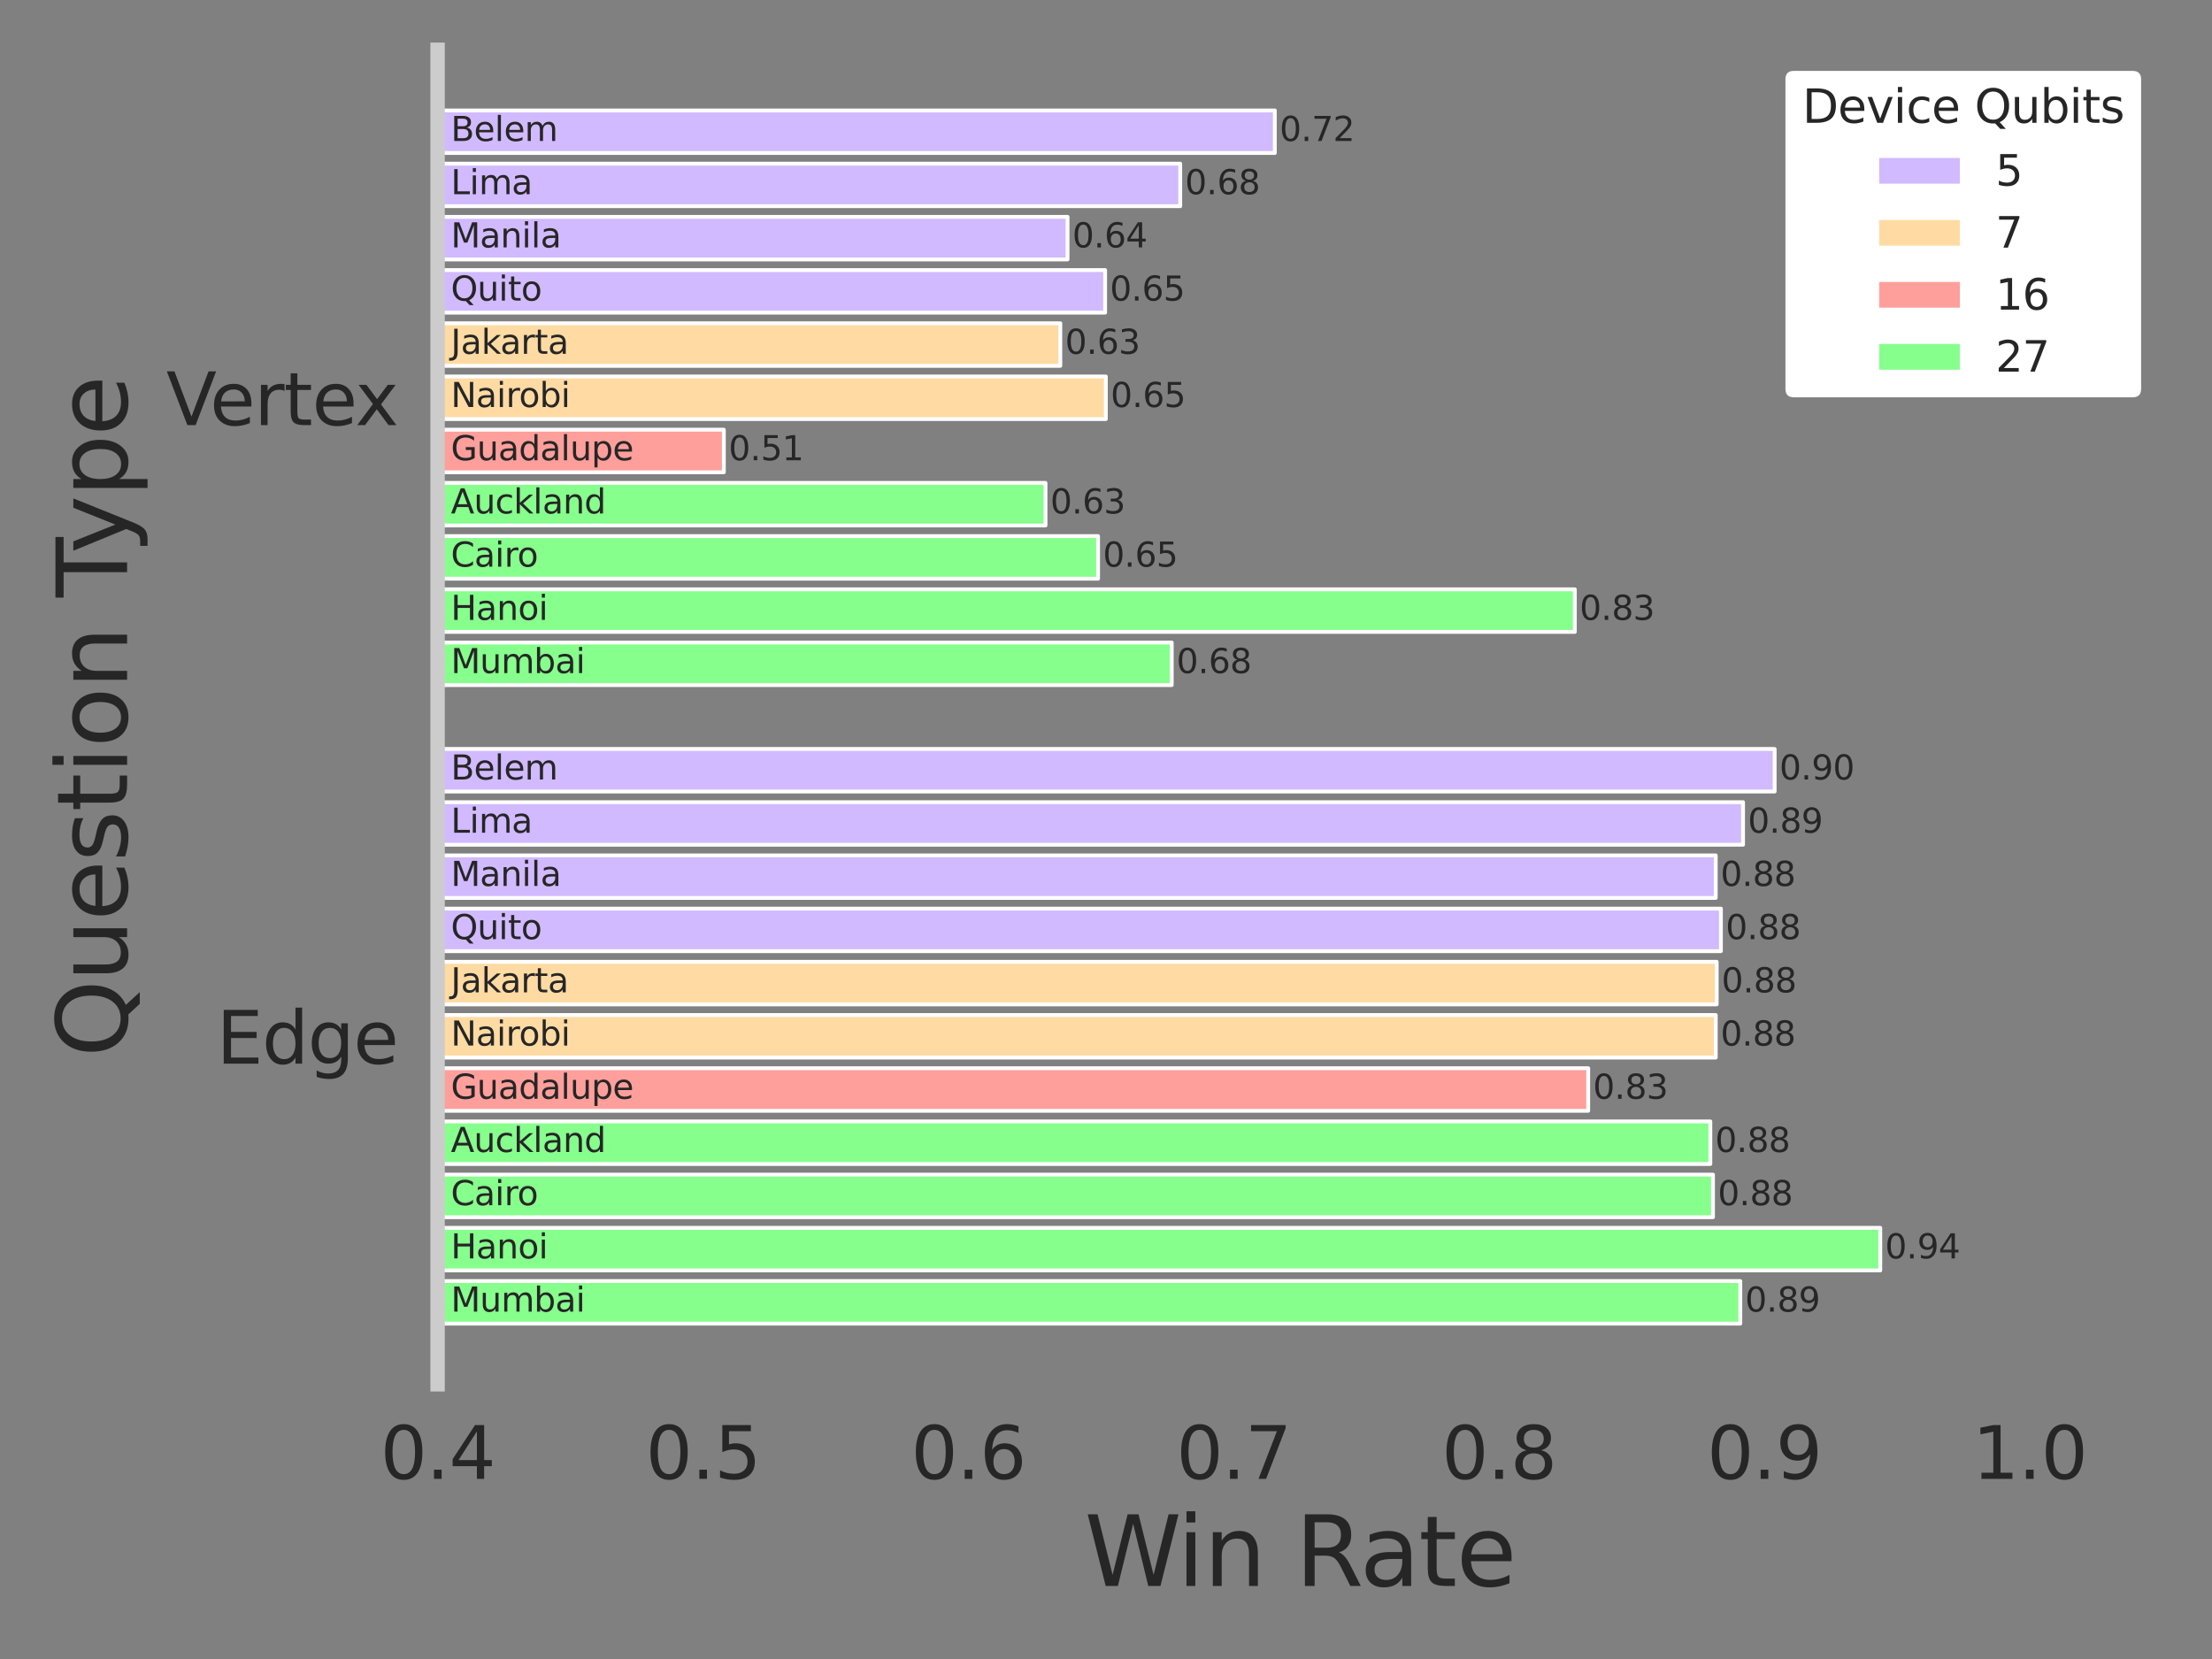 <?xml version="1.0" encoding="utf-8" standalone="no"?>
<!DOCTYPE svg PUBLIC "-//W3C//DTD SVG 1.1//EN"
  "http://www.w3.org/Graphics/SVG/1.1/DTD/svg11.dtd">
<svg xmlns:xlink="http://www.w3.org/1999/xlink" width="460.8pt" height="345.6pt" viewBox="0 0 460.8 345.6" xmlns="http://www.w3.org/2000/svg" version="1.1">
 <rect x="0" y="0" width="460.8" height="345.6" fill="#808080" stroke="none"/>
 <defs>
  <style type="text/css">*{stroke-linejoin: round; stroke-linecap: butt}</style>
 </defs>
 <g id="figure_1">
  <g id="patch_1">
   <path d="M 0 345.6 
L 460.8 345.6 
L 460.8 0 
L 0 0 
L 0 345.6 
z
" style="fill: none"/>
  </g>
  <g id="axes_1">
   <g id="patch_2">
    <path d="M 91.158 288.372 
L 450.432 288.372 
L 450.432 10.368 
L 91.158 10.368 
L 91.158 288.372 
z
" style="fill: none"/>
   </g>
   <g id="matplotlib.axis_1">
    <g id="xtick_1">
     <g id="text_1">
      <!-- 0.4 -->
      <g style="fill: #262626" transform="translate(79.231 308.07) scale(0.15 -0.15)">
       <defs>
        <path id="DejaVuSans-30" d="M 2034 4250 
Q 1547 4250 1301 3770 
Q 1056 3291 1056 2328 
Q 1056 1369 1301 889 
Q 1547 409 2034 409 
Q 2525 409 2770 889 
Q 3016 1369 3016 2328 
Q 3016 3291 2770 3770 
Q 2525 4250 2034 4250 
z
M 2034 4750 
Q 2819 4750 3233 4129 
Q 3647 3509 3647 2328 
Q 3647 1150 3233 529 
Q 2819 -91 2034 -91 
Q 1250 -91 836 529 
Q 422 1150 422 2328 
Q 422 3509 836 4129 
Q 1250 4750 2034 4750 
z
" transform="scale(0.016)"/>
        <path id="DejaVuSans-2e" d="M 684 794 
L 1344 794 
L 1344 0 
L 684 0 
L 684 794 
z
" transform="scale(0.016)"/>
        <path id="DejaVuSans-34" d="M 2419 4116 
L 825 1625 
L 2419 1625 
L 2419 4116 
z
M 2253 4666 
L 3047 4666 
L 3047 1625 
L 3713 1625 
L 3713 1100 
L 3047 1100 
L 3047 0 
L 2419 0 
L 2419 1100 
L 313 1100 
L 313 1709 
L 2253 4666 
z
" transform="scale(0.016)"/>
       </defs>
       <use xlink:href="#DejaVuSans-30"/>
       <use xlink:href="#DejaVuSans-2e" x="63.623"/>
       <use xlink:href="#DejaVuSans-34" x="95.41"/>
      </g>
     </g>
    </g>
    <g id="xtick_2">
     <g id="text_2">
      <!-- 0.5 -->
      <g style="fill: #262626" transform="translate(134.504 308.07) scale(0.15 -0.15)">
       <defs>
        <path id="DejaVuSans-35" d="M 691 4666 
L 3169 4666 
L 3169 4134 
L 1269 4134 
L 1269 2991 
Q 1406 3038 1543 3061 
Q 1681 3084 1819 3084 
Q 2600 3084 3056 2656 
Q 3513 2228 3513 1497 
Q 3513 744 3044 326 
Q 2575 -91 1722 -91 
Q 1428 -91 1123 -41 
Q 819 9 494 109 
L 494 744 
Q 775 591 1075 516 
Q 1375 441 1709 441 
Q 2250 441 2565 725 
Q 2881 1009 2881 1497 
Q 2881 1984 2565 2268 
Q 2250 2553 1709 2553 
Q 1456 2553 1204 2497 
Q 953 2441 691 2322 
L 691 4666 
z
" transform="scale(0.016)"/>
       </defs>
       <use xlink:href="#DejaVuSans-30"/>
       <use xlink:href="#DejaVuSans-2e" x="63.623"/>
       <use xlink:href="#DejaVuSans-35" x="95.41"/>
      </g>
     </g>
    </g>
    <g id="xtick_3">
     <g id="text_3">
      <!-- 0.6 -->
      <g style="fill: #262626" transform="translate(189.777 308.07) scale(0.15 -0.15)">
       <defs>
        <path id="DejaVuSans-36" d="M 2113 2584 
Q 1688 2584 1439 2293 
Q 1191 2003 1191 1497 
Q 1191 994 1439 701 
Q 1688 409 2113 409 
Q 2538 409 2786 701 
Q 3034 994 3034 1497 
Q 3034 2003 2786 2293 
Q 2538 2584 2113 2584 
z
M 3366 4563 
L 3366 3988 
Q 3128 4100 2886 4159 
Q 2644 4219 2406 4219 
Q 1781 4219 1451 3797 
Q 1122 3375 1075 2522 
Q 1259 2794 1537 2939 
Q 1816 3084 2150 3084 
Q 2853 3084 3261 2657 
Q 3669 2231 3669 1497 
Q 3669 778 3244 343 
Q 2819 -91 2113 -91 
Q 1303 -91 875 529 
Q 447 1150 447 2328 
Q 447 3434 972 4092 
Q 1497 4750 2381 4750 
Q 2619 4750 2861 4703 
Q 3103 4656 3366 4563 
z
" transform="scale(0.016)"/>
       </defs>
       <use xlink:href="#DejaVuSans-30"/>
       <use xlink:href="#DejaVuSans-2e" x="63.623"/>
       <use xlink:href="#DejaVuSans-36" x="95.41"/>
      </g>
     </g>
    </g>
    <g id="xtick_4">
     <g id="text_4">
      <!-- 0.7 -->
      <g style="fill: #262626" transform="translate(245.049 308.07) scale(0.15 -0.15)">
       <defs>
        <path id="DejaVuSans-37" d="M 525 4666 
L 3525 4666 
L 3525 4397 
L 1831 0 
L 1172 0 
L 2766 4134 
L 525 4134 
L 525 4666 
z
" transform="scale(0.016)"/>
       </defs>
       <use xlink:href="#DejaVuSans-30"/>
       <use xlink:href="#DejaVuSans-2e" x="63.623"/>
       <use xlink:href="#DejaVuSans-37" x="95.41"/>
      </g>
     </g>
    </g>
    <g id="xtick_5">
     <g id="text_5">
      <!-- 0.8 -->
      <g style="fill: #262626" transform="translate(300.322 308.07) scale(0.15 -0.15)">
       <defs>
        <path id="DejaVuSans-38" d="M 2034 2216 
Q 1584 2216 1326 1975 
Q 1069 1734 1069 1313 
Q 1069 891 1326 650 
Q 1584 409 2034 409 
Q 2484 409 2743 651 
Q 3003 894 3003 1313 
Q 3003 1734 2745 1975 
Q 2488 2216 2034 2216 
z
M 1403 2484 
Q 997 2584 770 2862 
Q 544 3141 544 3541 
Q 544 4100 942 4425 
Q 1341 4750 2034 4750 
Q 2731 4750 3128 4425 
Q 3525 4100 3525 3541 
Q 3525 3141 3298 2862 
Q 3072 2584 2669 2484 
Q 3125 2378 3379 2068 
Q 3634 1759 3634 1313 
Q 3634 634 3220 271 
Q 2806 -91 2034 -91 
Q 1263 -91 848 271 
Q 434 634 434 1313 
Q 434 1759 690 2068 
Q 947 2378 1403 2484 
z
M 1172 3481 
Q 1172 3119 1398 2916 
Q 1625 2713 2034 2713 
Q 2441 2713 2670 2916 
Q 2900 3119 2900 3481 
Q 2900 3844 2670 4047 
Q 2441 4250 2034 4250 
Q 1625 4250 1398 4047 
Q 1172 3844 1172 3481 
z
" transform="scale(0.016)"/>
       </defs>
       <use xlink:href="#DejaVuSans-30"/>
       <use xlink:href="#DejaVuSans-2e" x="63.623"/>
       <use xlink:href="#DejaVuSans-38" x="95.41"/>
      </g>
     </g>
    </g>
    <g id="xtick_6">
     <g id="text_6">
      <!-- 0.9 -->
      <g style="fill: #262626" transform="translate(355.595 308.07) scale(0.15 -0.15)">
       <defs>
        <path id="DejaVuSans-39" d="M 703 97 
L 703 672 
Q 941 559 1184 500 
Q 1428 441 1663 441 
Q 2288 441 2617 861 
Q 2947 1281 2994 2138 
Q 2813 1869 2534 1725 
Q 2256 1581 1919 1581 
Q 1219 1581 811 2004 
Q 403 2428 403 3163 
Q 403 3881 828 4315 
Q 1253 4750 1959 4750 
Q 2769 4750 3195 4129 
Q 3622 3509 3622 2328 
Q 3622 1225 3098 567 
Q 2575 -91 1691 -91 
Q 1453 -91 1209 -44 
Q 966 3 703 97 
z
M 1959 2075 
Q 2384 2075 2632 2365 
Q 2881 2656 2881 3163 
Q 2881 3666 2632 3958 
Q 2384 4250 1959 4250 
Q 1534 4250 1286 3958 
Q 1038 3666 1038 3163 
Q 1038 2656 1286 2365 
Q 1534 2075 1959 2075 
z
" transform="scale(0.016)"/>
       </defs>
       <use xlink:href="#DejaVuSans-30"/>
       <use xlink:href="#DejaVuSans-2e" x="63.623"/>
       <use xlink:href="#DejaVuSans-39" x="95.41"/>
      </g>
     </g>
    </g>
    <g id="xtick_7">
     <g id="text_7">
      <!-- 1.0 -->
      <g style="fill: #262626" transform="translate(410.868 308.07) scale(0.15 -0.15)">
       <defs>
        <path id="DejaVuSans-31" d="M 794 531 
L 1825 531 
L 1825 4091 
L 703 3866 
L 703 4441 
L 1819 4666 
L 2450 4666 
L 2450 531 
L 3481 531 
L 3481 0 
L 794 0 
L 794 531 
z
" transform="scale(0.016)"/>
       </defs>
       <use xlink:href="#DejaVuSans-31"/>
       <use xlink:href="#DejaVuSans-2e" x="63.623"/>
       <use xlink:href="#DejaVuSans-30" x="95.41"/>
      </g>
     </g>
    </g>
    <g id="text_8">
     <!-- Win Rate -->
     <g style="fill: #262626" transform="translate(225.914 330.386) scale(0.2 -0.2)">
      <defs>
       <path id="DejaVuSans-57" d="M 213 4666 
L 850 4666 
L 1831 722 
L 2809 4666 
L 3519 4666 
L 4500 722 
L 5478 4666 
L 6119 4666 
L 4947 0 
L 4153 0 
L 3169 4050 
L 2175 0 
L 1381 0 
L 213 4666 
z
" transform="scale(0.016)"/>
       <path id="DejaVuSans-69" d="M 603 3500 
L 1178 3500 
L 1178 0 
L 603 0 
L 603 3500 
z
M 603 4863 
L 1178 4863 
L 1178 4134 
L 603 4134 
L 603 4863 
z
" transform="scale(0.016)"/>
       <path id="DejaVuSans-6e" d="M 3513 2113 
L 3513 0 
L 2938 0 
L 2938 2094 
Q 2938 2591 2744 2837 
Q 2550 3084 2163 3084 
Q 1697 3084 1428 2787 
Q 1159 2491 1159 1978 
L 1159 0 
L 581 0 
L 581 3500 
L 1159 3500 
L 1159 2956 
Q 1366 3272 1645 3428 
Q 1925 3584 2291 3584 
Q 2894 3584 3203 3211 
Q 3513 2838 3513 2113 
z
" transform="scale(0.016)"/>
       <path id="DejaVuSans-20" transform="scale(0.016)"/>
       <path id="DejaVuSans-52" d="M 2841 2188 
Q 3044 2119 3236 1894 
Q 3428 1669 3622 1275 
L 4263 0 
L 3584 0 
L 2988 1197 
Q 2756 1666 2539 1819 
Q 2322 1972 1947 1972 
L 1259 1972 
L 1259 0 
L 628 0 
L 628 4666 
L 2053 4666 
Q 2853 4666 3247 4331 
Q 3641 3997 3641 3322 
Q 3641 2881 3436 2590 
Q 3231 2300 2841 2188 
z
M 1259 4147 
L 1259 2491 
L 2053 2491 
Q 2509 2491 2742 2702 
Q 2975 2913 2975 3322 
Q 2975 3731 2742 3939 
Q 2509 4147 2053 4147 
L 1259 4147 
z
" transform="scale(0.016)"/>
       <path id="DejaVuSans-61" d="M 2194 1759 
Q 1497 1759 1228 1600 
Q 959 1441 959 1056 
Q 959 750 1161 570 
Q 1363 391 1709 391 
Q 2188 391 2477 730 
Q 2766 1069 2766 1631 
L 2766 1759 
L 2194 1759 
z
M 3341 1997 
L 3341 0 
L 2766 0 
L 2766 531 
Q 2569 213 2275 61 
Q 1981 -91 1556 -91 
Q 1019 -91 701 211 
Q 384 513 384 1019 
Q 384 1609 779 1909 
Q 1175 2209 1959 2209 
L 2766 2209 
L 2766 2266 
Q 2766 2663 2505 2880 
Q 2244 3097 1772 3097 
Q 1472 3097 1187 3025 
Q 903 2953 641 2809 
L 641 3341 
Q 956 3463 1253 3523 
Q 1550 3584 1831 3584 
Q 2591 3584 2966 3190 
Q 3341 2797 3341 1997 
z
" transform="scale(0.016)"/>
       <path id="DejaVuSans-74" d="M 1172 4494 
L 1172 3500 
L 2356 3500 
L 2356 3053 
L 1172 3053 
L 1172 1153 
Q 1172 725 1289 603 
Q 1406 481 1766 481 
L 2356 481 
L 2356 0 
L 1766 0 
Q 1100 0 847 248 
Q 594 497 594 1153 
L 594 3053 
L 172 3053 
L 172 3500 
L 594 3500 
L 594 4494 
L 1172 4494 
z
" transform="scale(0.016)"/>
       <path id="DejaVuSans-65" d="M 3597 1894 
L 3597 1613 
L 953 1613 
Q 991 1019 1311 708 
Q 1631 397 2203 397 
Q 2534 397 2845 478 
Q 3156 559 3463 722 
L 3463 178 
Q 3153 47 2828 -22 
Q 2503 -91 2169 -91 
Q 1331 -91 842 396 
Q 353 884 353 1716 
Q 353 2575 817 3079 
Q 1281 3584 2069 3584 
Q 2775 3584 3186 3129 
Q 3597 2675 3597 1894 
z
M 3022 2063 
Q 3016 2534 2758 2815 
Q 2500 3097 2075 3097 
Q 1594 3097 1305 2825 
Q 1016 2553 972 2059 
L 3022 2063 
z
" transform="scale(0.016)"/>
      </defs>
      <use xlink:href="#DejaVuSans-57"/>
      <use xlink:href="#DejaVuSans-69" x="96.627"/>
      <use xlink:href="#DejaVuSans-6e" x="124.41"/>
      <use xlink:href="#DejaVuSans-20" x="187.789"/>
      <use xlink:href="#DejaVuSans-52" x="219.576"/>
      <use xlink:href="#DejaVuSans-61" x="286.809"/>
      <use xlink:href="#DejaVuSans-74" x="348.088"/>
      <use xlink:href="#DejaVuSans-65" x="387.297"/>
     </g>
    </g>
   </g>
   <g id="matplotlib.axis_2">
    <g id="ytick_1">
     <g id="text_9">
      <!-- Vertex -->
      <g style="fill: #262626" transform="translate(34.638 88.561) scale(0.15 -0.15)">
       <defs>
        <path id="DejaVuSans-56" d="M 1831 0 
L 50 4666 
L 709 4666 
L 2188 738 
L 3669 4666 
L 4325 4666 
L 2547 0 
L 1831 0 
z
" transform="scale(0.016)"/>
        <path id="DejaVuSans-72" d="M 2631 2963 
Q 2534 3019 2420 3045 
Q 2306 3072 2169 3072 
Q 1681 3072 1420 2755 
Q 1159 2438 1159 1844 
L 1159 0 
L 581 0 
L 581 3500 
L 1159 3500 
L 1159 2956 
Q 1341 3275 1631 3429 
Q 1922 3584 2338 3584 
Q 2397 3584 2469 3576 
Q 2541 3569 2628 3553 
L 2631 2963 
z
" transform="scale(0.016)"/>
        <path id="DejaVuSans-78" d="M 3513 3500 
L 2247 1797 
L 3578 0 
L 2900 0 
L 1881 1375 
L 863 0 
L 184 0 
L 1544 1831 
L 300 3500 
L 978 3500 
L 1906 2253 
L 2834 3500 
L 3513 3500 
z
" transform="scale(0.016)"/>
       </defs>
       <use xlink:href="#DejaVuSans-56"/>
       <use xlink:href="#DejaVuSans-65" x="60.658"/>
       <use xlink:href="#DejaVuSans-72" x="122.182"/>
       <use xlink:href="#DejaVuSans-74" x="163.295"/>
       <use xlink:href="#DejaVuSans-65" x="202.504"/>
       <use xlink:href="#DejaVuSans-78" x="262.277"/>
      </g>
     </g>
    </g>
    <g id="ytick_2">
     <g id="text_10">
      <!-- Edge -->
      <g style="fill: #262626" transform="translate(45.105 221.577) scale(0.15 -0.15)">
       <defs>
        <path id="DejaVuSans-45" d="M 628 4666 
L 3578 4666 
L 3578 4134 
L 1259 4134 
L 1259 2753 
L 3481 2753 
L 3481 2222 
L 1259 2222 
L 1259 531 
L 3634 531 
L 3634 0 
L 628 0 
L 628 4666 
z
" transform="scale(0.016)"/>
        <path id="DejaVuSans-64" d="M 2906 2969 
L 2906 4863 
L 3481 4863 
L 3481 0 
L 2906 0 
L 2906 525 
Q 2725 213 2448 61 
Q 2172 -91 1784 -91 
Q 1150 -91 751 415 
Q 353 922 353 1747 
Q 353 2572 751 3078 
Q 1150 3584 1784 3584 
Q 2172 3584 2448 3432 
Q 2725 3281 2906 2969 
z
M 947 1747 
Q 947 1113 1208 752 
Q 1469 391 1925 391 
Q 2381 391 2643 752 
Q 2906 1113 2906 1747 
Q 2906 2381 2643 2742 
Q 2381 3103 1925 3103 
Q 1469 3103 1208 2742 
Q 947 2381 947 1747 
z
" transform="scale(0.016)"/>
        <path id="DejaVuSans-67" d="M 2906 1791 
Q 2906 2416 2648 2759 
Q 2391 3103 1925 3103 
Q 1463 3103 1205 2759 
Q 947 2416 947 1791 
Q 947 1169 1205 825 
Q 1463 481 1925 481 
Q 2391 481 2648 825 
Q 2906 1169 2906 1791 
z
M 3481 434 
Q 3481 -459 3084 -895 
Q 2688 -1331 1869 -1331 
Q 1566 -1331 1297 -1286 
Q 1028 -1241 775 -1147 
L 775 -588 
Q 1028 -725 1275 -790 
Q 1522 -856 1778 -856 
Q 2344 -856 2625 -561 
Q 2906 -266 2906 331 
L 2906 616 
Q 2728 306 2450 153 
Q 2172 0 1784 0 
Q 1141 0 747 490 
Q 353 981 353 1791 
Q 353 2603 747 3093 
Q 1141 3584 1784 3584 
Q 2172 3584 2450 3431 
Q 2728 3278 2906 2969 
L 2906 3500 
L 3481 3500 
L 3481 434 
z
" transform="scale(0.016)"/>
       </defs>
       <use xlink:href="#DejaVuSans-45"/>
       <use xlink:href="#DejaVuSans-64" x="63.184"/>
       <use xlink:href="#DejaVuSans-67" x="126.66"/>
       <use xlink:href="#DejaVuSans-65" x="190.137"/>
      </g>
     </g>
    </g>
    <g id="text_11">
     <!-- Question Type -->
     <g style="fill: #262626" transform="translate(26.478 220.24) rotate(-90) scale(0.2 -0.2)">
      <defs>
       <path id="DejaVuSans-51" d="M 2522 4238 
Q 1834 4238 1429 3725 
Q 1025 3213 1025 2328 
Q 1025 1447 1429 934 
Q 1834 422 2522 422 
Q 3209 422 3611 934 
Q 4013 1447 4013 2328 
Q 4013 3213 3611 3725 
Q 3209 4238 2522 4238 
z
M 3406 84 
L 4238 -825 
L 3475 -825 
L 2784 -78 
Q 2681 -84 2626 -87 
Q 2572 -91 2522 -91 
Q 1538 -91 948 567 
Q 359 1225 359 2328 
Q 359 3434 948 4092 
Q 1538 4750 2522 4750 
Q 3503 4750 4090 4092 
Q 4678 3434 4678 2328 
Q 4678 1516 4351 937 
Q 4025 359 3406 84 
z
" transform="scale(0.016)"/>
       <path id="DejaVuSans-75" d="M 544 1381 
L 544 3500 
L 1119 3500 
L 1119 1403 
Q 1119 906 1312 657 
Q 1506 409 1894 409 
Q 2359 409 2629 706 
Q 2900 1003 2900 1516 
L 2900 3500 
L 3475 3500 
L 3475 0 
L 2900 0 
L 2900 538 
Q 2691 219 2414 64 
Q 2138 -91 1772 -91 
Q 1169 -91 856 284 
Q 544 659 544 1381 
z
M 1991 3584 
L 1991 3584 
z
" transform="scale(0.016)"/>
       <path id="DejaVuSans-73" d="M 2834 3397 
L 2834 2853 
Q 2591 2978 2328 3040 
Q 2066 3103 1784 3103 
Q 1356 3103 1142 2972 
Q 928 2841 928 2578 
Q 928 2378 1081 2264 
Q 1234 2150 1697 2047 
L 1894 2003 
Q 2506 1872 2764 1633 
Q 3022 1394 3022 966 
Q 3022 478 2636 193 
Q 2250 -91 1575 -91 
Q 1294 -91 989 -36 
Q 684 19 347 128 
L 347 722 
Q 666 556 975 473 
Q 1284 391 1588 391 
Q 1994 391 2212 530 
Q 2431 669 2431 922 
Q 2431 1156 2273 1281 
Q 2116 1406 1581 1522 
L 1381 1569 
Q 847 1681 609 1914 
Q 372 2147 372 2553 
Q 372 3047 722 3315 
Q 1072 3584 1716 3584 
Q 2034 3584 2315 3537 
Q 2597 3491 2834 3397 
z
" transform="scale(0.016)"/>
       <path id="DejaVuSans-6f" d="M 1959 3097 
Q 1497 3097 1228 2736 
Q 959 2375 959 1747 
Q 959 1119 1226 758 
Q 1494 397 1959 397 
Q 2419 397 2687 759 
Q 2956 1122 2956 1747 
Q 2956 2369 2687 2733 
Q 2419 3097 1959 3097 
z
M 1959 3584 
Q 2709 3584 3137 3096 
Q 3566 2609 3566 1747 
Q 3566 888 3137 398 
Q 2709 -91 1959 -91 
Q 1206 -91 779 398 
Q 353 888 353 1747 
Q 353 2609 779 3096 
Q 1206 3584 1959 3584 
z
" transform="scale(0.016)"/>
       <path id="DejaVuSans-54" d="M -19 4666 
L 3928 4666 
L 3928 4134 
L 2272 4134 
L 2272 0 
L 1638 0 
L 1638 4134 
L -19 4134 
L -19 4666 
z
" transform="scale(0.016)"/>
       <path id="DejaVuSans-79" d="M 2059 -325 
Q 1816 -950 1584 -1140 
Q 1353 -1331 966 -1331 
L 506 -1331 
L 506 -850 
L 844 -850 
Q 1081 -850 1212 -737 
Q 1344 -625 1503 -206 
L 1606 56 
L 191 3500 
L 800 3500 
L 1894 763 
L 2988 3500 
L 3597 3500 
L 2059 -325 
z
" transform="scale(0.016)"/>
       <path id="DejaVuSans-70" d="M 1159 525 
L 1159 -1331 
L 581 -1331 
L 581 3500 
L 1159 3500 
L 1159 2969 
Q 1341 3281 1617 3432 
Q 1894 3584 2278 3584 
Q 2916 3584 3314 3078 
Q 3713 2572 3713 1747 
Q 3713 922 3314 415 
Q 2916 -91 2278 -91 
Q 1894 -91 1617 61 
Q 1341 213 1159 525 
z
M 3116 1747 
Q 3116 2381 2855 2742 
Q 2594 3103 2138 3103 
Q 1681 3103 1420 2742 
Q 1159 2381 1159 1747 
Q 1159 1113 1420 752 
Q 1681 391 2138 391 
Q 2594 391 2855 752 
Q 3116 1113 3116 1747 
z
" transform="scale(0.016)"/>
      </defs>
      <use xlink:href="#DejaVuSans-51"/>
      <use xlink:href="#DejaVuSans-75" x="78.711"/>
      <use xlink:href="#DejaVuSans-65" x="142.09"/>
      <use xlink:href="#DejaVuSans-73" x="203.613"/>
      <use xlink:href="#DejaVuSans-74" x="255.713"/>
      <use xlink:href="#DejaVuSans-69" x="294.922"/>
      <use xlink:href="#DejaVuSans-6f" x="322.705"/>
      <use xlink:href="#DejaVuSans-6e" x="383.887"/>
      <use xlink:href="#DejaVuSans-20" x="447.266"/>
      <use xlink:href="#DejaVuSans-54" x="479.053"/>
      <use xlink:href="#DejaVuSans-79" x="524.512"/>
      <use xlink:href="#DejaVuSans-70" x="583.691"/>
      <use xlink:href="#DejaVuSans-65" x="647.168"/>
     </g>
    </g>
   </g>
   <g id="patch_3">
    <path d="M -129.934 31.872 
L 265.567 31.872 
L 265.567 23.005 
L -129.934 23.005 
z
" clip-path="url(#p82dbaba8ac)" style="fill: #d1baff; stroke: #ffffff; stroke-width: 0.8; stroke-linejoin: miter"/>
   </g>
   <g id="patch_4">
    <path d="M -129.934 42.957 
L 245.865 42.957 
L 245.865 34.089 
L -129.934 34.089 
z
" clip-path="url(#p82dbaba8ac)" style="fill: #d1baff; stroke: #ffffff; stroke-width: 0.8; stroke-linejoin: miter"/>
   </g>
   <g id="patch_5">
    <path d="M -129.934 54.042 
L 222.385 54.042 
L 222.385 45.174 
L -129.934 45.174 
z
" clip-path="url(#p82dbaba8ac)" style="fill: #d1baff; stroke: #ffffff; stroke-width: 0.8; stroke-linejoin: miter"/>
   </g>
   <g id="patch_6">
    <path d="M -129.934 65.126 
L 230.212 65.126 
L 230.212 56.259 
L -129.934 56.259 
z
" clip-path="url(#p82dbaba8ac)" style="fill: #d1baff; stroke: #ffffff; stroke-width: 0.8; stroke-linejoin: miter"/>
   </g>
   <g id="patch_7">
    <path d="M -129.934 164.889 
L 369.693 164.889 
L 369.693 156.021 
L -129.934 156.021 
z
" clip-path="url(#p82dbaba8ac)" style="fill: #d1baff; stroke: #ffffff; stroke-width: 0.8; stroke-linejoin: miter"/>
   </g>
   <g id="patch_8">
    <path d="M -129.934 175.973 
L 363.107 175.973 
L 363.107 167.106 
L -129.934 167.106 
z
" clip-path="url(#p82dbaba8ac)" style="fill: #d1baff; stroke: #ffffff; stroke-width: 0.8; stroke-linejoin: miter"/>
   </g>
   <g id="patch_9">
    <path d="M -129.934 187.058 
L 357.417 187.058 
L 357.417 178.19 
L -129.934 178.19 
z
" clip-path="url(#p82dbaba8ac)" style="fill: #d1baff; stroke: #ffffff; stroke-width: 0.8; stroke-linejoin: miter"/>
   </g>
   <g id="patch_10">
    <path d="M -129.934 198.143 
L 358.497 198.143 
L 358.497 189.275 
L -129.934 189.275 
z
" clip-path="url(#p82dbaba8ac)" style="fill: #d1baff; stroke: #ffffff; stroke-width: 0.8; stroke-linejoin: miter"/>
   </g>
   <g id="patch_11">
    <path d="M -129.934 76.211 
L 220.881 76.211 
L 220.881 67.343 
L -129.934 67.343 
z
" clip-path="url(#p82dbaba8ac)" style="fill: #ffdba3; stroke: #ffffff; stroke-width: 0.8; stroke-linejoin: miter"/>
   </g>
   <g id="patch_12">
    <path d="M -129.934 87.296 
L 230.366 87.296 
L 230.366 78.428 
L -129.934 78.428 
z
" clip-path="url(#p82dbaba8ac)" style="fill: #ffdba3; stroke: #ffffff; stroke-width: 0.8; stroke-linejoin: miter"/>
   </g>
   <g id="patch_13">
    <path d="M -129.934 209.227 
L 357.621 209.227 
L 357.621 200.36 
L -129.934 200.36 
z
" clip-path="url(#p82dbaba8ac)" style="fill: #ffdba3; stroke: #ffffff; stroke-width: 0.8; stroke-linejoin: miter"/>
   </g>
   <g id="patch_14">
    <path d="M -129.934 220.312 
L 357.424 220.312 
L 357.424 211.444 
L -129.934 211.444 
z
" clip-path="url(#p82dbaba8ac)" style="fill: #ffdba3; stroke: #ffffff; stroke-width: 0.8; stroke-linejoin: miter"/>
   </g>
   <g id="patch_15">
    <path d="M -129.934 98.38 
L 150.788 98.38 
L 150.788 89.513 
L -129.934 89.513 
z
" clip-path="url(#p82dbaba8ac)" style="fill: #ff9f9b; stroke: #ffffff; stroke-width: 0.8; stroke-linejoin: miter"/>
   </g>
   <g id="patch_16">
    <path d="M -129.934 231.397 
L 330.851 231.397 
L 330.851 222.529 
L -129.934 222.529 
z
" clip-path="url(#p82dbaba8ac)" style="fill: #ff9f9b; stroke: #ffffff; stroke-width: 0.8; stroke-linejoin: miter"/>
   </g>
   <g id="patch_17">
    <path d="M -129.934 109.465 
L 217.797 109.465 
L 217.797 100.597 
L -129.934 100.597 
z
" clip-path="url(#p82dbaba8ac)" style="fill: #87ff8d; stroke: #ffffff; stroke-width: 0.8; stroke-linejoin: miter"/>
   </g>
   <g id="patch_18">
    <path d="M -129.934 120.55 
L 228.747 120.55 
L 228.747 111.682 
L -129.934 111.682 
z
" clip-path="url(#p82dbaba8ac)" style="fill: #87ff8d; stroke: #ffffff; stroke-width: 0.8; stroke-linejoin: miter"/>
   </g>
   <g id="patch_19">
    <path d="M -129.934 131.634 
L 328.065 131.634 
L 328.065 122.767 
L -129.934 122.767 
z
" clip-path="url(#p82dbaba8ac)" style="fill: #87ff8d; stroke: #ffffff; stroke-width: 0.8; stroke-linejoin: miter"/>
   </g>
   <g id="patch_20">
    <path d="M -129.934 142.719 
L 244.092 142.719 
L 244.092 133.851 
L -129.934 133.851 
z
" clip-path="url(#p82dbaba8ac)" style="fill: #87ff8d; stroke: #ffffff; stroke-width: 0.8; stroke-linejoin: miter"/>
   </g>
   <g id="patch_21">
    <path d="M -129.934 242.481 
L 356.294 242.481 
L 356.294 233.614 
L -129.934 233.614 
z
" clip-path="url(#p82dbaba8ac)" style="fill: #87ff8d; stroke: #ffffff; stroke-width: 0.8; stroke-linejoin: miter"/>
   </g>
   <g id="patch_22">
    <path d="M -129.934 253.566 
L 356.848 253.566 
L 356.848 244.698 
L -129.934 244.698 
z
" clip-path="url(#p82dbaba8ac)" style="fill: #87ff8d; stroke: #ffffff; stroke-width: 0.8; stroke-linejoin: miter"/>
   </g>
   <g id="patch_23">
    <path d="M -129.934 264.651 
L 391.693 264.651 
L 391.693 255.783 
L -129.934 255.783 
z
" clip-path="url(#p82dbaba8ac)" style="fill: #87ff8d; stroke: #ffffff; stroke-width: 0.8; stroke-linejoin: miter"/>
   </g>
   <g id="patch_24">
    <path d="M -129.934 275.735 
L 362.538 275.735 
L 362.538 266.868 
L -129.934 266.868 
z
" clip-path="url(#p82dbaba8ac)" style="fill: #87ff8d; stroke: #ffffff; stroke-width: 0.8; stroke-linejoin: miter"/>
   </g>
   <g id="patch_25">
    <path d="M 91.158 288.372 
L 91.158 10.368 
" style="fill: none; stroke: #cccccc; stroke-width: 3; stroke-linejoin: miter; stroke-linecap: square"/>
   </g>
   <g id="text_12">
    <!-- 0.72 -->
    <g style="fill: #262626" transform="translate(266.567 29.37) scale(0.07 -0.07)">
     <defs>
      <path id="DejaVuSans-32" d="M 1228 531 
L 3431 531 
L 3431 0 
L 469 0 
L 469 531 
Q 828 903 1448 1529 
Q 2069 2156 2228 2338 
Q 2531 2678 2651 2914 
Q 2772 3150 2772 3378 
Q 2772 3750 2511 3984 
Q 2250 4219 1831 4219 
Q 1534 4219 1204 4116 
Q 875 4013 500 3803 
L 500 4441 
Q 881 4594 1212 4672 
Q 1544 4750 1819 4750 
Q 2544 4750 2975 4387 
Q 3406 4025 3406 3419 
Q 3406 3131 3298 2873 
Q 3191 2616 2906 2266 
Q 2828 2175 2409 1742 
Q 1991 1309 1228 531 
z
" transform="scale(0.016)"/>
     </defs>
     <use xlink:href="#DejaVuSans-30"/>
     <use xlink:href="#DejaVuSans-2e" x="63.623"/>
     <use xlink:href="#DejaVuSans-37" x="95.41"/>
     <use xlink:href="#DejaVuSans-32" x="159.033"/>
    </g>
   </g>
   <g id="text_13">
    <!-- 0.68 -->
    <g style="fill: #262626" transform="translate(246.865 40.455) scale(0.07 -0.07)">
     <use xlink:href="#DejaVuSans-30"/>
     <use xlink:href="#DejaVuSans-2e" x="63.623"/>
     <use xlink:href="#DejaVuSans-36" x="95.41"/>
     <use xlink:href="#DejaVuSans-38" x="159.033"/>
    </g>
   </g>
   <g id="text_14">
    <!-- 0.64 -->
    <g style="fill: #262626" transform="translate(223.385 51.539) scale(0.07 -0.07)">
     <use xlink:href="#DejaVuSans-30"/>
     <use xlink:href="#DejaVuSans-2e" x="63.623"/>
     <use xlink:href="#DejaVuSans-36" x="95.41"/>
     <use xlink:href="#DejaVuSans-34" x="159.033"/>
    </g>
   </g>
   <g id="text_15">
    <!-- 0.65 -->
    <g style="fill: #262626" transform="translate(231.212 62.624) scale(0.07 -0.07)">
     <use xlink:href="#DejaVuSans-30"/>
     <use xlink:href="#DejaVuSans-2e" x="63.623"/>
     <use xlink:href="#DejaVuSans-36" x="95.41"/>
     <use xlink:href="#DejaVuSans-35" x="159.033"/>
    </g>
   </g>
   <g id="text_16">
    <!-- Belem -->
    <g style="fill: #262626" transform="translate(93.922 29.37) scale(0.07 -0.07)">
     <defs>
      <path id="DejaVuSans-42" d="M 1259 2228 
L 1259 519 
L 2272 519 
Q 2781 519 3026 730 
Q 3272 941 3272 1375 
Q 3272 1813 3026 2020 
Q 2781 2228 2272 2228 
L 1259 2228 
z
M 1259 4147 
L 1259 2741 
L 2194 2741 
Q 2656 2741 2882 2914 
Q 3109 3088 3109 3444 
Q 3109 3797 2882 3972 
Q 2656 4147 2194 4147 
L 1259 4147 
z
M 628 4666 
L 2241 4666 
Q 2963 4666 3353 4366 
Q 3744 4066 3744 3513 
Q 3744 3084 3544 2831 
Q 3344 2578 2956 2516 
Q 3422 2416 3680 2098 
Q 3938 1781 3938 1306 
Q 3938 681 3513 340 
Q 3088 0 2303 0 
L 628 0 
L 628 4666 
z
" transform="scale(0.016)"/>
      <path id="DejaVuSans-6c" d="M 603 4863 
L 1178 4863 
L 1178 0 
L 603 0 
L 603 4863 
z
" transform="scale(0.016)"/>
      <path id="DejaVuSans-6d" d="M 3328 2828 
Q 3544 3216 3844 3400 
Q 4144 3584 4550 3584 
Q 5097 3584 5394 3201 
Q 5691 2819 5691 2113 
L 5691 0 
L 5113 0 
L 5113 2094 
Q 5113 2597 4934 2840 
Q 4756 3084 4391 3084 
Q 3944 3084 3684 2787 
Q 3425 2491 3425 1978 
L 3425 0 
L 2847 0 
L 2847 2094 
Q 2847 2600 2669 2842 
Q 2491 3084 2119 3084 
Q 1678 3084 1418 2786 
Q 1159 2488 1159 1978 
L 1159 0 
L 581 0 
L 581 3500 
L 1159 3500 
L 1159 2956 
Q 1356 3278 1631 3431 
Q 1906 3584 2284 3584 
Q 2666 3584 2933 3390 
Q 3200 3197 3328 2828 
z
" transform="scale(0.016)"/>
     </defs>
     <use xlink:href="#DejaVuSans-42"/>
     <use xlink:href="#DejaVuSans-65" x="68.604"/>
     <use xlink:href="#DejaVuSans-6c" x="130.127"/>
     <use xlink:href="#DejaVuSans-65" x="157.91"/>
     <use xlink:href="#DejaVuSans-6d" x="219.434"/>
    </g>
   </g>
   <g id="text_17">
    <!-- Lima -->
    <g style="fill: #262626" transform="translate(93.922 40.455) scale(0.07 -0.07)">
     <defs>
      <path id="DejaVuSans-4c" d="M 628 4666 
L 1259 4666 
L 1259 531 
L 3531 531 
L 3531 0 
L 628 0 
L 628 4666 
z
" transform="scale(0.016)"/>
     </defs>
     <use xlink:href="#DejaVuSans-4c"/>
     <use xlink:href="#DejaVuSans-69" x="55.713"/>
     <use xlink:href="#DejaVuSans-6d" x="83.496"/>
     <use xlink:href="#DejaVuSans-61" x="180.908"/>
    </g>
   </g>
   <g id="text_18">
    <!-- Manila -->
    <g style="fill: #262626" transform="translate(93.922 51.539) scale(0.07 -0.07)">
     <defs>
      <path id="DejaVuSans-4d" d="M 628 4666 
L 1569 4666 
L 2759 1491 
L 3956 4666 
L 4897 4666 
L 4897 0 
L 4281 0 
L 4281 4097 
L 3078 897 
L 2444 897 
L 1241 4097 
L 1241 0 
L 628 0 
L 628 4666 
z
" transform="scale(0.016)"/>
     </defs>
     <use xlink:href="#DejaVuSans-4d"/>
     <use xlink:href="#DejaVuSans-61" x="86.279"/>
     <use xlink:href="#DejaVuSans-6e" x="147.559"/>
     <use xlink:href="#DejaVuSans-69" x="210.938"/>
     <use xlink:href="#DejaVuSans-6c" x="238.721"/>
     <use xlink:href="#DejaVuSans-61" x="266.504"/>
    </g>
   </g>
   <g id="text_19">
    <!-- Quito -->
    <g style="fill: #262626" transform="translate(93.922 62.624) scale(0.07 -0.07)">
     <use xlink:href="#DejaVuSans-51"/>
     <use xlink:href="#DejaVuSans-75" x="78.711"/>
     <use xlink:href="#DejaVuSans-69" x="142.09"/>
     <use xlink:href="#DejaVuSans-74" x="169.873"/>
     <use xlink:href="#DejaVuSans-6f" x="209.082"/>
    </g>
   </g>
   <g id="text_20">
    <!-- 0.90 -->
    <g style="fill: #262626" transform="translate(370.693 162.386) scale(0.07 -0.07)">
     <use xlink:href="#DejaVuSans-30"/>
     <use xlink:href="#DejaVuSans-2e" x="63.623"/>
     <use xlink:href="#DejaVuSans-39" x="95.41"/>
     <use xlink:href="#DejaVuSans-30" x="159.033"/>
    </g>
   </g>
   <g id="text_21">
    <!-- 0.89 -->
    <g style="fill: #262626" transform="translate(364.107 173.471) scale(0.07 -0.07)">
     <use xlink:href="#DejaVuSans-30"/>
     <use xlink:href="#DejaVuSans-2e" x="63.623"/>
     <use xlink:href="#DejaVuSans-38" x="95.41"/>
     <use xlink:href="#DejaVuSans-39" x="159.033"/>
    </g>
   </g>
   <g id="text_22">
    <!-- 0.88 -->
    <g style="fill: #262626" transform="translate(358.417 184.556) scale(0.07 -0.07)">
     <use xlink:href="#DejaVuSans-30"/>
     <use xlink:href="#DejaVuSans-2e" x="63.623"/>
     <use xlink:href="#DejaVuSans-38" x="95.41"/>
     <use xlink:href="#DejaVuSans-38" x="159.033"/>
    </g>
   </g>
   <g id="text_23">
    <!-- 0.88 -->
    <g style="fill: #262626" transform="translate(359.497 195.64) scale(0.07 -0.07)">
     <use xlink:href="#DejaVuSans-30"/>
     <use xlink:href="#DejaVuSans-2e" x="63.623"/>
     <use xlink:href="#DejaVuSans-38" x="95.41"/>
     <use xlink:href="#DejaVuSans-38" x="159.033"/>
    </g>
   </g>
   <g id="text_24">
    <!-- Belem -->
    <g style="fill: #262626" transform="translate(93.922 162.386) scale(0.07 -0.07)">
     <use xlink:href="#DejaVuSans-42"/>
     <use xlink:href="#DejaVuSans-65" x="68.604"/>
     <use xlink:href="#DejaVuSans-6c" x="130.127"/>
     <use xlink:href="#DejaVuSans-65" x="157.91"/>
     <use xlink:href="#DejaVuSans-6d" x="219.434"/>
    </g>
   </g>
   <g id="text_25">
    <!-- Lima -->
    <g style="fill: #262626" transform="translate(93.922 173.471) scale(0.07 -0.07)">
     <use xlink:href="#DejaVuSans-4c"/>
     <use xlink:href="#DejaVuSans-69" x="55.713"/>
     <use xlink:href="#DejaVuSans-6d" x="83.496"/>
     <use xlink:href="#DejaVuSans-61" x="180.908"/>
    </g>
   </g>
   <g id="text_26">
    <!-- Manila -->
    <g style="fill: #262626" transform="translate(93.922 184.556) scale(0.07 -0.07)">
     <use xlink:href="#DejaVuSans-4d"/>
     <use xlink:href="#DejaVuSans-61" x="86.279"/>
     <use xlink:href="#DejaVuSans-6e" x="147.559"/>
     <use xlink:href="#DejaVuSans-69" x="210.938"/>
     <use xlink:href="#DejaVuSans-6c" x="238.721"/>
     <use xlink:href="#DejaVuSans-61" x="266.504"/>
    </g>
   </g>
   <g id="text_27">
    <!-- Quito -->
    <g style="fill: #262626" transform="translate(93.922 195.64) scale(0.07 -0.07)">
     <use xlink:href="#DejaVuSans-51"/>
     <use xlink:href="#DejaVuSans-75" x="78.711"/>
     <use xlink:href="#DejaVuSans-69" x="142.09"/>
     <use xlink:href="#DejaVuSans-74" x="169.873"/>
     <use xlink:href="#DejaVuSans-6f" x="209.082"/>
    </g>
   </g>
   <g id="text_28">
    <!-- 0.63 -->
    <g style="fill: #262626" transform="translate(221.881 73.709) scale(0.07 -0.07)">
     <defs>
      <path id="DejaVuSans-33" d="M 2597 2516 
Q 3050 2419 3304 2112 
Q 3559 1806 3559 1356 
Q 3559 666 3084 287 
Q 2609 -91 1734 -91 
Q 1441 -91 1130 -33 
Q 819 25 488 141 
L 488 750 
Q 750 597 1062 519 
Q 1375 441 1716 441 
Q 2309 441 2620 675 
Q 2931 909 2931 1356 
Q 2931 1769 2642 2001 
Q 2353 2234 1838 2234 
L 1294 2234 
L 1294 2753 
L 1863 2753 
Q 2328 2753 2575 2939 
Q 2822 3125 2822 3475 
Q 2822 3834 2567 4026 
Q 2313 4219 1838 4219 
Q 1578 4219 1281 4162 
Q 984 4106 628 3988 
L 628 4550 
Q 988 4650 1302 4700 
Q 1616 4750 1894 4750 
Q 2613 4750 3031 4423 
Q 3450 4097 3450 3541 
Q 3450 3153 3228 2886 
Q 3006 2619 2597 2516 
z
" transform="scale(0.016)"/>
     </defs>
     <use xlink:href="#DejaVuSans-30"/>
     <use xlink:href="#DejaVuSans-2e" x="63.623"/>
     <use xlink:href="#DejaVuSans-36" x="95.41"/>
     <use xlink:href="#DejaVuSans-33" x="159.033"/>
    </g>
   </g>
   <g id="text_29">
    <!-- 0.65 -->
    <g style="fill: #262626" transform="translate(231.366 84.793) scale(0.07 -0.07)">
     <use xlink:href="#DejaVuSans-30"/>
     <use xlink:href="#DejaVuSans-2e" x="63.623"/>
     <use xlink:href="#DejaVuSans-36" x="95.41"/>
     <use xlink:href="#DejaVuSans-35" x="159.033"/>
    </g>
   </g>
   <g id="text_30">
    <!-- Jakarta -->
    <g style="fill: #262626" transform="translate(93.922 73.709) scale(0.07 -0.07)">
     <defs>
      <path id="DejaVuSans-4a" d="M 628 4666 
L 1259 4666 
L 1259 325 
Q 1259 -519 939 -900 
Q 619 -1281 -91 -1281 
L -331 -1281 
L -331 -750 
L -134 -750 
Q 284 -750 456 -515 
Q 628 -281 628 325 
L 628 4666 
z
" transform="scale(0.016)"/>
      <path id="DejaVuSans-6b" d="M 581 4863 
L 1159 4863 
L 1159 1991 
L 2875 3500 
L 3609 3500 
L 1753 1863 
L 3688 0 
L 2938 0 
L 1159 1709 
L 1159 0 
L 581 0 
L 581 4863 
z
" transform="scale(0.016)"/>
     </defs>
     <use xlink:href="#DejaVuSans-4a"/>
     <use xlink:href="#DejaVuSans-61" x="29.492"/>
     <use xlink:href="#DejaVuSans-6b" x="90.771"/>
     <use xlink:href="#DejaVuSans-61" x="146.932"/>
     <use xlink:href="#DejaVuSans-72" x="208.211"/>
     <use xlink:href="#DejaVuSans-74" x="249.324"/>
     <use xlink:href="#DejaVuSans-61" x="288.533"/>
    </g>
   </g>
   <g id="text_31">
    <!-- Nairobi -->
    <g style="fill: #262626" transform="translate(93.922 84.793) scale(0.07 -0.07)">
     <defs>
      <path id="DejaVuSans-4e" d="M 628 4666 
L 1478 4666 
L 3547 763 
L 3547 4666 
L 4159 4666 
L 4159 0 
L 3309 0 
L 1241 3903 
L 1241 0 
L 628 0 
L 628 4666 
z
" transform="scale(0.016)"/>
      <path id="DejaVuSans-62" d="M 3116 1747 
Q 3116 2381 2855 2742 
Q 2594 3103 2138 3103 
Q 1681 3103 1420 2742 
Q 1159 2381 1159 1747 
Q 1159 1113 1420 752 
Q 1681 391 2138 391 
Q 2594 391 2855 752 
Q 3116 1113 3116 1747 
z
M 1159 2969 
Q 1341 3281 1617 3432 
Q 1894 3584 2278 3584 
Q 2916 3584 3314 3078 
Q 3713 2572 3713 1747 
Q 3713 922 3314 415 
Q 2916 -91 2278 -91 
Q 1894 -91 1617 61 
Q 1341 213 1159 525 
L 1159 0 
L 581 0 
L 581 4863 
L 1159 4863 
L 1159 2969 
z
" transform="scale(0.016)"/>
     </defs>
     <use xlink:href="#DejaVuSans-4e"/>
     <use xlink:href="#DejaVuSans-61" x="74.805"/>
     <use xlink:href="#DejaVuSans-69" x="136.084"/>
     <use xlink:href="#DejaVuSans-72" x="163.867"/>
     <use xlink:href="#DejaVuSans-6f" x="202.73"/>
     <use xlink:href="#DejaVuSans-62" x="263.912"/>
     <use xlink:href="#DejaVuSans-69" x="327.389"/>
    </g>
   </g>
   <g id="text_32">
    <!-- 0.88 -->
    <g style="fill: #262626" transform="translate(358.621 206.725) scale(0.07 -0.07)">
     <use xlink:href="#DejaVuSans-30"/>
     <use xlink:href="#DejaVuSans-2e" x="63.623"/>
     <use xlink:href="#DejaVuSans-38" x="95.41"/>
     <use xlink:href="#DejaVuSans-38" x="159.033"/>
    </g>
   </g>
   <g id="text_33">
    <!-- 0.88 -->
    <g style="fill: #262626" transform="translate(358.424 217.81) scale(0.07 -0.07)">
     <use xlink:href="#DejaVuSans-30"/>
     <use xlink:href="#DejaVuSans-2e" x="63.623"/>
     <use xlink:href="#DejaVuSans-38" x="95.41"/>
     <use xlink:href="#DejaVuSans-38" x="159.033"/>
    </g>
   </g>
   <g id="text_34">
    <!-- Jakarta -->
    <g style="fill: #262626" transform="translate(93.922 206.725) scale(0.07 -0.07)">
     <use xlink:href="#DejaVuSans-4a"/>
     <use xlink:href="#DejaVuSans-61" x="29.492"/>
     <use xlink:href="#DejaVuSans-6b" x="90.771"/>
     <use xlink:href="#DejaVuSans-61" x="146.932"/>
     <use xlink:href="#DejaVuSans-72" x="208.211"/>
     <use xlink:href="#DejaVuSans-74" x="249.324"/>
     <use xlink:href="#DejaVuSans-61" x="288.533"/>
    </g>
   </g>
   <g id="text_35">
    <!-- Nairobi -->
    <g style="fill: #262626" transform="translate(93.922 217.81) scale(0.07 -0.07)">
     <use xlink:href="#DejaVuSans-4e"/>
     <use xlink:href="#DejaVuSans-61" x="74.805"/>
     <use xlink:href="#DejaVuSans-69" x="136.084"/>
     <use xlink:href="#DejaVuSans-72" x="163.867"/>
     <use xlink:href="#DejaVuSans-6f" x="202.73"/>
     <use xlink:href="#DejaVuSans-62" x="263.912"/>
     <use xlink:href="#DejaVuSans-69" x="327.389"/>
    </g>
   </g>
   <g id="text_36">
    <!-- 0.51 -->
    <g style="fill: #262626" transform="translate(151.788 95.878) scale(0.07 -0.07)">
     <use xlink:href="#DejaVuSans-30"/>
     <use xlink:href="#DejaVuSans-2e" x="63.623"/>
     <use xlink:href="#DejaVuSans-35" x="95.41"/>
     <use xlink:href="#DejaVuSans-31" x="159.033"/>
    </g>
   </g>
   <g id="text_37">
    <!-- Guadalupe -->
    <g style="fill: #262626" transform="translate(93.922 95.878) scale(0.07 -0.07)">
     <defs>
      <path id="DejaVuSans-47" d="M 3809 666 
L 3809 1919 
L 2778 1919 
L 2778 2438 
L 4434 2438 
L 4434 434 
Q 4069 175 3628 42 
Q 3188 -91 2688 -91 
Q 1594 -91 976 548 
Q 359 1188 359 2328 
Q 359 3472 976 4111 
Q 1594 4750 2688 4750 
Q 3144 4750 3555 4637 
Q 3966 4525 4313 4306 
L 4313 3634 
Q 3963 3931 3569 4081 
Q 3175 4231 2741 4231 
Q 1884 4231 1454 3753 
Q 1025 3275 1025 2328 
Q 1025 1384 1454 906 
Q 1884 428 2741 428 
Q 3075 428 3337 486 
Q 3600 544 3809 666 
z
" transform="scale(0.016)"/>
     </defs>
     <use xlink:href="#DejaVuSans-47"/>
     <use xlink:href="#DejaVuSans-75" x="77.49"/>
     <use xlink:href="#DejaVuSans-61" x="140.869"/>
     <use xlink:href="#DejaVuSans-64" x="202.148"/>
     <use xlink:href="#DejaVuSans-61" x="265.625"/>
     <use xlink:href="#DejaVuSans-6c" x="326.904"/>
     <use xlink:href="#DejaVuSans-75" x="354.688"/>
     <use xlink:href="#DejaVuSans-70" x="418.066"/>
     <use xlink:href="#DejaVuSans-65" x="481.543"/>
    </g>
   </g>
   <g id="text_38">
    <!-- 0.83 -->
    <g style="fill: #262626" transform="translate(331.851 228.894) scale(0.07 -0.07)">
     <use xlink:href="#DejaVuSans-30"/>
     <use xlink:href="#DejaVuSans-2e" x="63.623"/>
     <use xlink:href="#DejaVuSans-38" x="95.41"/>
     <use xlink:href="#DejaVuSans-33" x="159.033"/>
    </g>
   </g>
   <g id="text_39">
    <!-- Guadalupe -->
    <g style="fill: #262626" transform="translate(93.922 228.894) scale(0.07 -0.07)">
     <use xlink:href="#DejaVuSans-47"/>
     <use xlink:href="#DejaVuSans-75" x="77.49"/>
     <use xlink:href="#DejaVuSans-61" x="140.869"/>
     <use xlink:href="#DejaVuSans-64" x="202.148"/>
     <use xlink:href="#DejaVuSans-61" x="265.625"/>
     <use xlink:href="#DejaVuSans-6c" x="326.904"/>
     <use xlink:href="#DejaVuSans-75" x="354.688"/>
     <use xlink:href="#DejaVuSans-70" x="418.066"/>
     <use xlink:href="#DejaVuSans-65" x="481.543"/>
    </g>
   </g>
   <g id="text_40">
    <!-- 0.63 -->
    <g style="fill: #262626" transform="translate(218.797 106.963) scale(0.07 -0.07)">
     <use xlink:href="#DejaVuSans-30"/>
     <use xlink:href="#DejaVuSans-2e" x="63.623"/>
     <use xlink:href="#DejaVuSans-36" x="95.41"/>
     <use xlink:href="#DejaVuSans-33" x="159.033"/>
    </g>
   </g>
   <g id="text_41">
    <!-- 0.65 -->
    <g style="fill: #262626" transform="translate(229.747 118.047) scale(0.07 -0.07)">
     <use xlink:href="#DejaVuSans-30"/>
     <use xlink:href="#DejaVuSans-2e" x="63.623"/>
     <use xlink:href="#DejaVuSans-36" x="95.41"/>
     <use xlink:href="#DejaVuSans-35" x="159.033"/>
    </g>
   </g>
   <g id="text_42">
    <!-- 0.83 -->
    <g style="fill: #262626" transform="translate(329.065 129.132) scale(0.07 -0.07)">
     <use xlink:href="#DejaVuSans-30"/>
     <use xlink:href="#DejaVuSans-2e" x="63.623"/>
     <use xlink:href="#DejaVuSans-38" x="95.41"/>
     <use xlink:href="#DejaVuSans-33" x="159.033"/>
    </g>
   </g>
   <g id="text_43">
    <!-- 0.68 -->
    <g style="fill: #262626" transform="translate(245.092 140.217) scale(0.07 -0.07)">
     <use xlink:href="#DejaVuSans-30"/>
     <use xlink:href="#DejaVuSans-2e" x="63.623"/>
     <use xlink:href="#DejaVuSans-36" x="95.41"/>
     <use xlink:href="#DejaVuSans-38" x="159.033"/>
    </g>
   </g>
   <g id="text_44">
    <!-- Auckland -->
    <g style="fill: #262626" transform="translate(93.922 106.963) scale(0.07 -0.07)">
     <defs>
      <path id="DejaVuSans-41" d="M 2188 4044 
L 1331 1722 
L 3047 1722 
L 2188 4044 
z
M 1831 4666 
L 2547 4666 
L 4325 0 
L 3669 0 
L 3244 1197 
L 1141 1197 
L 716 0 
L 50 0 
L 1831 4666 
z
" transform="scale(0.016)"/>
      <path id="DejaVuSans-63" d="M 3122 3366 
L 3122 2828 
Q 2878 2963 2633 3030 
Q 2388 3097 2138 3097 
Q 1578 3097 1268 2742 
Q 959 2388 959 1747 
Q 959 1106 1268 751 
Q 1578 397 2138 397 
Q 2388 397 2633 464 
Q 2878 531 3122 666 
L 3122 134 
Q 2881 22 2623 -34 
Q 2366 -91 2075 -91 
Q 1284 -91 818 406 
Q 353 903 353 1747 
Q 353 2603 823 3093 
Q 1294 3584 2113 3584 
Q 2378 3584 2631 3529 
Q 2884 3475 3122 3366 
z
" transform="scale(0.016)"/>
     </defs>
     <use xlink:href="#DejaVuSans-41"/>
     <use xlink:href="#DejaVuSans-75" x="68.408"/>
     <use xlink:href="#DejaVuSans-63" x="131.787"/>
     <use xlink:href="#DejaVuSans-6b" x="186.768"/>
     <use xlink:href="#DejaVuSans-6c" x="244.678"/>
     <use xlink:href="#DejaVuSans-61" x="272.461"/>
     <use xlink:href="#DejaVuSans-6e" x="333.74"/>
     <use xlink:href="#DejaVuSans-64" x="397.119"/>
    </g>
   </g>
   <g id="text_45">
    <!-- Cairo -->
    <g style="fill: #262626" transform="translate(93.922 118.047) scale(0.07 -0.07)">
     <defs>
      <path id="DejaVuSans-43" d="M 4122 4306 
L 4122 3641 
Q 3803 3938 3442 4084 
Q 3081 4231 2675 4231 
Q 1875 4231 1450 3742 
Q 1025 3253 1025 2328 
Q 1025 1406 1450 917 
Q 1875 428 2675 428 
Q 3081 428 3442 575 
Q 3803 722 4122 1019 
L 4122 359 
Q 3791 134 3420 21 
Q 3050 -91 2638 -91 
Q 1578 -91 968 557 
Q 359 1206 359 2328 
Q 359 3453 968 4101 
Q 1578 4750 2638 4750 
Q 3056 4750 3426 4639 
Q 3797 4528 4122 4306 
z
" transform="scale(0.016)"/>
     </defs>
     <use xlink:href="#DejaVuSans-43"/>
     <use xlink:href="#DejaVuSans-61" x="69.824"/>
     <use xlink:href="#DejaVuSans-69" x="131.104"/>
     <use xlink:href="#DejaVuSans-72" x="158.887"/>
     <use xlink:href="#DejaVuSans-6f" x="197.75"/>
    </g>
   </g>
   <g id="text_46">
    <!-- Hanoi -->
    <g style="fill: #262626" transform="translate(93.922 129.132) scale(0.07 -0.07)">
     <defs>
      <path id="DejaVuSans-48" d="M 628 4666 
L 1259 4666 
L 1259 2753 
L 3553 2753 
L 3553 4666 
L 4184 4666 
L 4184 0 
L 3553 0 
L 3553 2222 
L 1259 2222 
L 1259 0 
L 628 0 
L 628 4666 
z
" transform="scale(0.016)"/>
     </defs>
     <use xlink:href="#DejaVuSans-48"/>
     <use xlink:href="#DejaVuSans-61" x="75.195"/>
     <use xlink:href="#DejaVuSans-6e" x="136.475"/>
     <use xlink:href="#DejaVuSans-6f" x="199.854"/>
     <use xlink:href="#DejaVuSans-69" x="261.035"/>
    </g>
   </g>
   <g id="text_47">
    <!-- Mumbai -->
    <g style="fill: #262626" transform="translate(93.922 140.217) scale(0.07 -0.07)">
     <use xlink:href="#DejaVuSans-4d"/>
     <use xlink:href="#DejaVuSans-75" x="86.279"/>
     <use xlink:href="#DejaVuSans-6d" x="149.658"/>
     <use xlink:href="#DejaVuSans-62" x="247.07"/>
     <use xlink:href="#DejaVuSans-61" x="310.547"/>
     <use xlink:href="#DejaVuSans-69" x="371.826"/>
    </g>
   </g>
   <g id="text_48">
    <!-- 0.88 -->
    <g style="fill: #262626" transform="translate(357.294 239.979) scale(0.07 -0.07)">
     <use xlink:href="#DejaVuSans-30"/>
     <use xlink:href="#DejaVuSans-2e" x="63.623"/>
     <use xlink:href="#DejaVuSans-38" x="95.41"/>
     <use xlink:href="#DejaVuSans-38" x="159.033"/>
    </g>
   </g>
   <g id="text_49">
    <!-- 0.88 -->
    <g style="fill: #262626" transform="translate(357.848 251.064) scale(0.07 -0.07)">
     <use xlink:href="#DejaVuSans-30"/>
     <use xlink:href="#DejaVuSans-2e" x="63.623"/>
     <use xlink:href="#DejaVuSans-38" x="95.41"/>
     <use xlink:href="#DejaVuSans-38" x="159.033"/>
    </g>
   </g>
   <g id="text_50">
    <!-- 0.94 -->
    <g style="fill: #262626" transform="translate(392.693 262.148) scale(0.07 -0.07)">
     <use xlink:href="#DejaVuSans-30"/>
     <use xlink:href="#DejaVuSans-2e" x="63.623"/>
     <use xlink:href="#DejaVuSans-39" x="95.41"/>
     <use xlink:href="#DejaVuSans-34" x="159.033"/>
    </g>
   </g>
   <g id="text_51">
    <!-- 0.89 -->
    <g style="fill: #262626" transform="translate(363.538 273.233) scale(0.07 -0.07)">
     <use xlink:href="#DejaVuSans-30"/>
     <use xlink:href="#DejaVuSans-2e" x="63.623"/>
     <use xlink:href="#DejaVuSans-38" x="95.41"/>
     <use xlink:href="#DejaVuSans-39" x="159.033"/>
    </g>
   </g>
   <g id="text_52">
    <!-- Auckland -->
    <g style="fill: #262626" transform="translate(93.922 239.979) scale(0.07 -0.07)">
     <use xlink:href="#DejaVuSans-41"/>
     <use xlink:href="#DejaVuSans-75" x="68.408"/>
     <use xlink:href="#DejaVuSans-63" x="131.787"/>
     <use xlink:href="#DejaVuSans-6b" x="186.768"/>
     <use xlink:href="#DejaVuSans-6c" x="244.678"/>
     <use xlink:href="#DejaVuSans-61" x="272.461"/>
     <use xlink:href="#DejaVuSans-6e" x="333.74"/>
     <use xlink:href="#DejaVuSans-64" x="397.119"/>
    </g>
   </g>
   <g id="text_53">
    <!-- Cairo -->
    <g style="fill: #262626" transform="translate(93.922 251.064) scale(0.07 -0.07)">
     <use xlink:href="#DejaVuSans-43"/>
     <use xlink:href="#DejaVuSans-61" x="69.824"/>
     <use xlink:href="#DejaVuSans-69" x="131.104"/>
     <use xlink:href="#DejaVuSans-72" x="158.887"/>
     <use xlink:href="#DejaVuSans-6f" x="197.75"/>
    </g>
   </g>
   <g id="text_54">
    <!-- Hanoi -->
    <g style="fill: #262626" transform="translate(93.922 262.148) scale(0.07 -0.07)">
     <use xlink:href="#DejaVuSans-48"/>
     <use xlink:href="#DejaVuSans-61" x="75.195"/>
     <use xlink:href="#DejaVuSans-6e" x="136.475"/>
     <use xlink:href="#DejaVuSans-6f" x="199.854"/>
     <use xlink:href="#DejaVuSans-69" x="261.035"/>
    </g>
   </g>
   <g id="text_55">
    <!-- Mumbai -->
    <g style="fill: #262626" transform="translate(93.922 273.233) scale(0.07 -0.07)">
     <use xlink:href="#DejaVuSans-4d"/>
     <use xlink:href="#DejaVuSans-75" x="86.279"/>
     <use xlink:href="#DejaVuSans-6d" x="149.658"/>
     <use xlink:href="#DejaVuSans-62" x="247.07"/>
     <use xlink:href="#DejaVuSans-61" x="310.547"/>
     <use xlink:href="#DejaVuSans-69" x="371.826"/>
    </g>
   </g>
   <g id="legend_1">
    <g id="patch_26">
     <path d="M 373.7 82.766 
L 444.272 82.766 
Q 446.032 82.766 446.032 81.006 
L 446.032 16.528 
Q 446.032 14.768 444.272 14.768 
L 373.7 14.768 
Q 371.94 14.768 371.94 16.528 
L 371.94 81.006 
Q 371.94 82.766 373.7 82.766 
z
" style="fill: #ffffff"/>
    </g>
    <g id="text_56">
     <!-- Device Qubits -->
     <g style="fill: #262626" transform="translate(375.461 25.582) scale(0.096 -0.096)">
      <defs>
       <path id="DejaVuSans-44" d="M 1259 4147 
L 1259 519 
L 2022 519 
Q 2988 519 3436 956 
Q 3884 1394 3884 2338 
Q 3884 3275 3436 3711 
Q 2988 4147 2022 4147 
L 1259 4147 
z
M 628 4666 
L 1925 4666 
Q 3281 4666 3915 4102 
Q 4550 3538 4550 2338 
Q 4550 1131 3912 565 
Q 3275 0 1925 0 
L 628 0 
L 628 4666 
z
" transform="scale(0.016)"/>
       <path id="DejaVuSans-76" d="M 191 3500 
L 800 3500 
L 1894 563 
L 2988 3500 
L 3597 3500 
L 2284 0 
L 1503 0 
L 191 3500 
z
" transform="scale(0.016)"/>
      </defs>
      <use xlink:href="#DejaVuSans-44"/>
      <use xlink:href="#DejaVuSans-65" x="77.002"/>
      <use xlink:href="#DejaVuSans-76" x="138.525"/>
      <use xlink:href="#DejaVuSans-69" x="197.705"/>
      <use xlink:href="#DejaVuSans-63" x="225.488"/>
      <use xlink:href="#DejaVuSans-65" x="280.469"/>
      <use xlink:href="#DejaVuSans-20" x="341.992"/>
      <use xlink:href="#DejaVuSans-51" x="373.779"/>
      <use xlink:href="#DejaVuSans-75" x="452.49"/>
      <use xlink:href="#DejaVuSans-62" x="515.869"/>
      <use xlink:href="#DejaVuSans-69" x="579.346"/>
      <use xlink:href="#DejaVuSans-74" x="607.129"/>
      <use xlink:href="#DejaVuSans-73" x="646.338"/>
     </g>
    </g>
    <g id="patch_27">
     <path d="M 391.067 38.666 
L 408.667 38.666 
L 408.667 32.506 
L 391.067 32.506 
z
" style="fill: #d1baff; stroke: #ffffff; stroke-width: 0.8; stroke-linejoin: miter"/>
    </g>
    <g id="text_57">
     <!-- 5 -->
     <g style="fill: #262626" transform="translate(415.707 38.666) scale(0.088 -0.088)">
      <use xlink:href="#DejaVuSans-35"/>
     </g>
    </g>
    <g id="patch_28">
     <path d="M 391.067 51.582 
L 408.667 51.582 
L 408.667 45.422 
L 391.067 45.422 
z
" style="fill: #ffdba3; stroke: #ffffff; stroke-width: 0.8; stroke-linejoin: miter"/>
    </g>
    <g id="text_58">
     <!-- 7 -->
     <g style="fill: #262626" transform="translate(415.707 51.582) scale(0.088 -0.088)">
      <use xlink:href="#DejaVuSans-37"/>
     </g>
    </g>
    <g id="patch_29">
     <path d="M 391.067 64.499 
L 408.667 64.499 
L 408.667 58.339 
L 391.067 58.339 
z
" style="fill: #ff9f9b; stroke: #ffffff; stroke-width: 0.8; stroke-linejoin: miter"/>
    </g>
    <g id="text_59">
     <!-- 16 -->
     <g style="fill: #262626" transform="translate(415.707 64.499) scale(0.088 -0.088)">
      <use xlink:href="#DejaVuSans-31"/>
      <use xlink:href="#DejaVuSans-36" x="63.623"/>
     </g>
    </g>
    <g id="patch_30">
     <path d="M 391.067 77.416 
L 408.667 77.416 
L 408.667 71.256 
L 391.067 71.256 
z
" style="fill: #87ff8d; stroke: #ffffff; stroke-width: 0.8; stroke-linejoin: miter"/>
    </g>
    <g id="text_60">
     <!-- 27 -->
     <g style="fill: #262626" transform="translate(415.707 77.416) scale(0.088 -0.088)">
      <use xlink:href="#DejaVuSans-32"/>
      <use xlink:href="#DejaVuSans-37" x="63.623"/>
     </g>
    </g>
   </g>
  </g>
 </g>
 <defs>
  <clipPath id="p82dbaba8ac">
   <rect x="91.158" y="10.368" width="359.274" height="278.004"/>
  </clipPath>
 </defs>
</svg>
